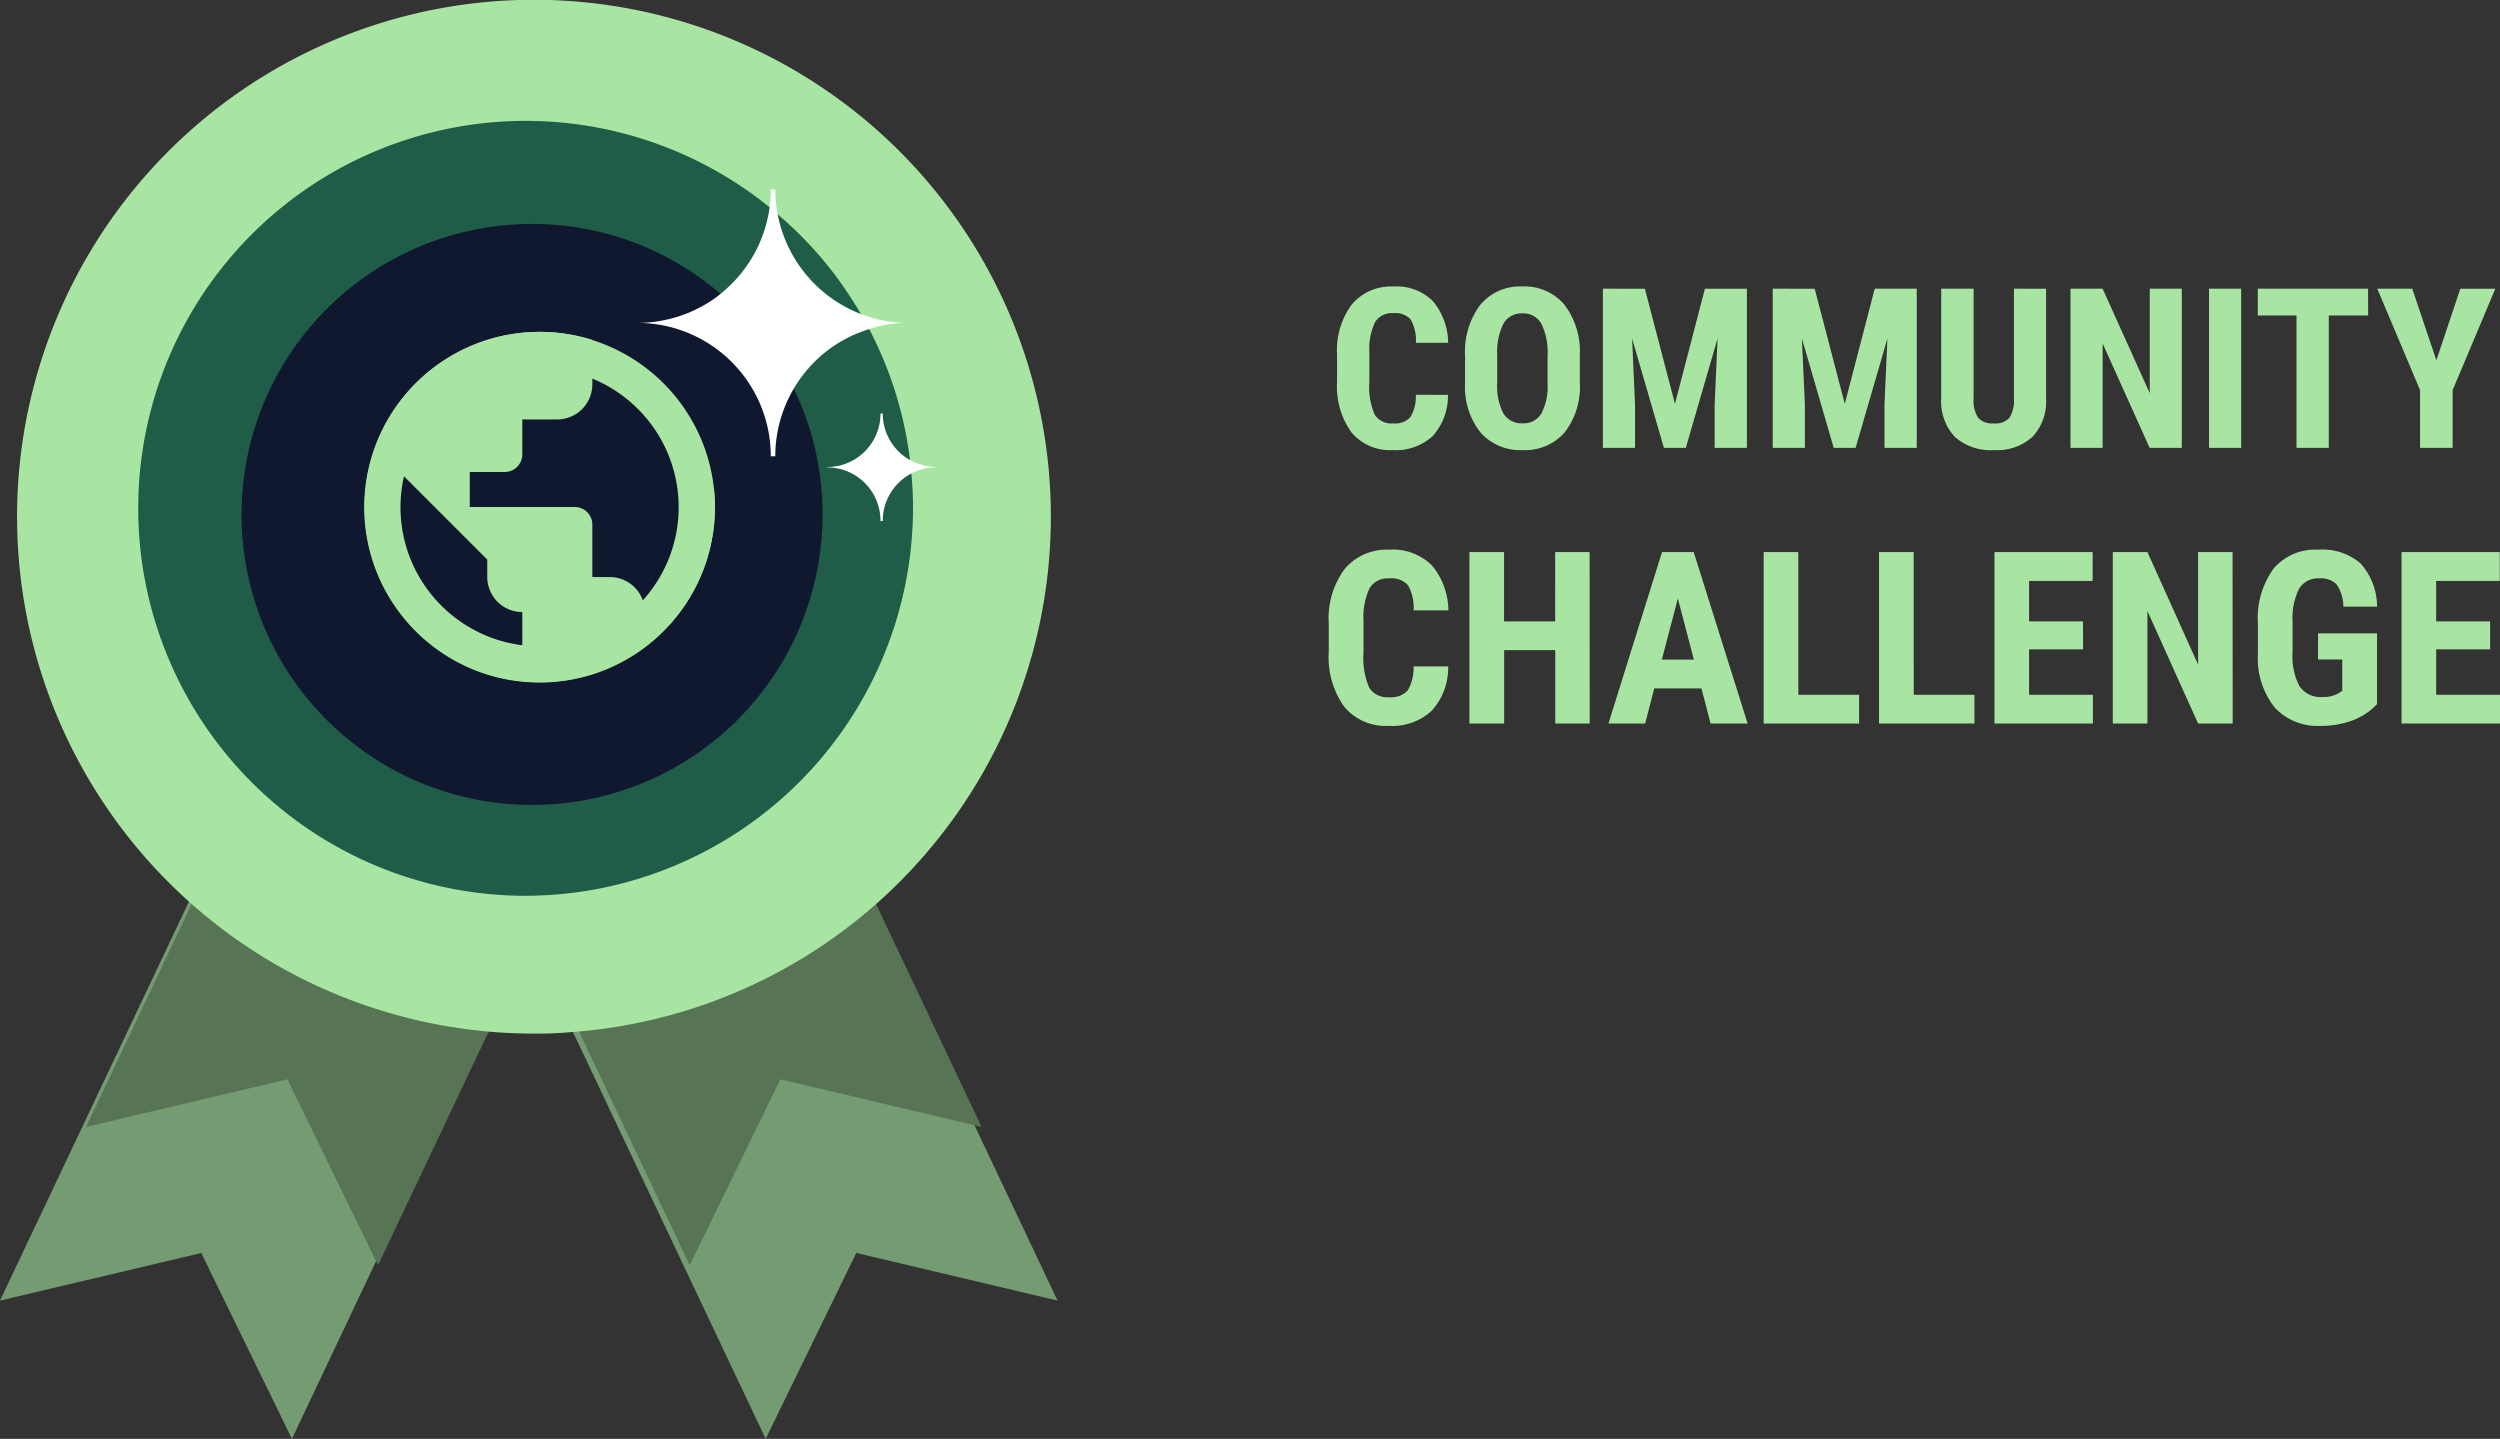 <svg xmlns="http://www.w3.org/2000/svg" width="145.125" height="83.528" viewBox="0 0 145.125 83.528">
  <rect x="0" y="0" width="145.125" height="83.528" fill="#333333" stroke="none"/>
  <g id="Gruppe_203" data-name="Gruppe 203" transform="translate(-359 -3801)">
    <path id="Pfad_1274" data-name="Pfad 1274" d="M-26.946-3.079a3.456,3.456,0,0,1-.889,2.393,3.139,3.139,0,0,1-2.311.813A2.911,2.911,0,0,1-32.548-.9a4.571,4.571,0,0,1-.835-2.942V-5.4a4.453,4.453,0,0,1,.863-2.936,2.958,2.958,0,0,1,2.4-1.031,2.979,2.979,0,0,1,2.295.844A3.839,3.839,0,0,1-26.933-6.1h-1.873a2.489,2.489,0,0,0-.3-1.349A1.19,1.19,0,0,0-30.12-7.82a1.132,1.132,0,0,0-1.06.524,3.662,3.662,0,0,0-.33,1.723v1.746A4.028,4.028,0,0,0-31.2-1.936a1.131,1.131,0,0,0,1.057.514,1.222,1.222,0,0,0,1.016-.359,2.362,2.362,0,0,0,.317-1.3Zm7.655-.711A4.311,4.311,0,0,1-20.17-.9,3.039,3.039,0,0,1-22.61.127,3.074,3.074,0,0,1-25.054-.892a4.248,4.248,0,0,1-.9-2.853V-5.326A4.544,4.544,0,0,1-25.073-8.3a3,3,0,0,1,2.45-1.07,3.016,3.016,0,0,1,2.431,1.051,4.481,4.481,0,0,1,.9,2.948Zm-1.873-1.549a3.8,3.8,0,0,0-.355-1.86,1.19,1.19,0,0,0-1.1-.609,1.194,1.194,0,0,0-1.1.587,3.606,3.606,0,0,0-.368,1.787V-3.79A3.437,3.437,0,0,0-23.728-2a1.227,1.227,0,0,0,1.117.574,1.2,1.2,0,0,0,1.085-.562,3.371,3.371,0,0,0,.362-1.742Zm5.649-3.9,1.746,6.684,1.739-6.684h2.438V0h-1.873V-2.5l.171-3.853L-13.14,0h-1.27l-1.847-6.354.171,3.853V0h-1.866V-9.242Zm9.858,0L-3.91-2.558l1.739-6.684H.267V0H-1.606V-2.5l.171-3.853L-3.282,0h-1.27L-6.4-6.354-6.227-2.5V0H-8.093V-9.242Zm13.432,0v6.4A2.989,2.989,0,0,1,6.982-.638,3.07,3.07,0,0,1,4.742.127,3.1,3.1,0,0,1,2.472-.647a3.012,3.012,0,0,1-.784-2.241V-9.242H3.567v6.36a1.9,1.9,0,0,0,.254,1.124,1.088,1.088,0,0,0,.92.336,1.075,1.075,0,0,0,.914-.333A1.9,1.9,0,0,0,5.91-2.85V-9.242ZM15.653,0H13.787L11.058-6.062V0H9.191V-9.242h1.866l2.736,6.068V-9.242h1.86ZM19.1,0H17.234V-9.242H19.1Zm7.37-7.687H24.185V0H22.312V-7.687H20.065V-9.242h6.4Zm3.961,2.6,1.39-4.151h2.031L31.376-3.352V0H29.485V-3.352L27-9.242h2.031ZM-26.934,12.685a3.722,3.722,0,0,1-.957,2.577,3.38,3.38,0,0,1-2.488.875,3.135,3.135,0,0,1-2.587-1.111,4.923,4.923,0,0,1-.9-3.168V10.183a4.8,4.8,0,0,1,.93-3.162A3.186,3.186,0,0,1-30.352,5.91a3.208,3.208,0,0,1,2.471.909,4.134,4.134,0,0,1,.96,2.611h-2.017a2.681,2.681,0,0,0-.325-1.453,1.281,1.281,0,0,0-1.09-.4,1.219,1.219,0,0,0-1.142.564A3.944,3.944,0,0,0-31.849,10v1.88a4.338,4.338,0,0,0,.332,2.037,1.218,1.218,0,0,0,1.138.554,1.316,1.316,0,0,0,1.094-.386,2.544,2.544,0,0,0,.342-1.4ZM-18.717,16h-2V11.741h-2.967V16H-25.7V6.047h2.01v4.026h2.967V6.047h2Zm6.487-2.037h-2.741L-15.5,16H-17.63l3.11-9.953h1.839L-9.55,16H-11.7Zm-2.3-1.675h1.859L-13.6,8.74Zm7.923,2.044h3.527V16H-8.62V6.047h2.01Zm6.7,0H3.616V16H-1.921V6.047H.089Zm9.83-2.639H6.788v2.639h3.705V16H4.778V6.047h5.7V7.722H6.788v2.352H9.919ZM18.607,16H16.6L13.658,9.472V16h-2.01V6.047h2.01L16.6,12.582V6.047h2Zm8.381-1.128a3.667,3.667,0,0,1-1.425.947,5.208,5.208,0,0,1-1.849.318,3.391,3.391,0,0,1-2.666-1.063,4.6,4.6,0,0,1-.978-3.093V10.189a4.923,4.923,0,0,1,.9-3.168A3.175,3.175,0,0,1,23.591,5.91a3.377,3.377,0,0,1,2.444.8,3.785,3.785,0,0,1,.954,2.509H25.033a2.27,2.27,0,0,0-.4-1.3,1.27,1.27,0,0,0-.984-.345,1.288,1.288,0,0,0-1.183.595,3.79,3.79,0,0,0-.383,1.894v1.8a3.7,3.7,0,0,0,.407,1.979,1.48,1.48,0,0,0,1.336.619,1.746,1.746,0,0,0,.964-.239l.178-.123V12.281H23.563V10.764h3.425Zm6.563-3.179H30.42v2.639h3.705V16H28.41V6.047h5.7V7.722H30.42v2.352h3.131Z" transform="translate(470 3827)" fill="#a8e5a3"/>
    <g id="logo_prize_ergo" transform="translate(330 3782)">
      <g id="Group-11">
        <g id="Group-10-Copy">
          <path id="Fill-3" d="M60.391,72.025l-14.445,30.5L40.683,91.737,29,94.5,43.445,64Z" fill="#749b71" fill-rule="evenodd"/>
          <path id="Fill-5" d="M62.984,67.025,50.946,92.444,45.683,81.652,34,84.418,46.037,59Z" fill="#577455" fill-rule="evenodd"/>
          <path id="Fill-7" d="M59,72.025l14.447,30.5,5.261-10.791L90.391,94.5,75.946,64Z" fill="#749b71" fill-rule="evenodd"/>
          <path id="Fill-9" d="M57,67.025,69.037,92.444,74.3,81.652l11.683,2.766L73.946,59Z" fill="#577455" fill-rule="evenodd"/>
          <path id="Fill-11" d="M87.037,35.987A30.006,30.006,0,1,0,60,79h.338c.637,0,1.275-.037,1.912-.094A30,30,0,0,0,87.037,35.987" fill="#a8e5a3" fill-rule="evenodd"/>
          <path id="Fill-13" d="M81.813,45.594a22.191,22.191,0,0,0-2.606-7.95,11.846,11.846,0,0,0-.619-1.05,21.74,21.74,0,0,0-4.406-5.119c-.206-.187-.431-.375-.656-.562A22.492,22.492,0,1,0,59.313,71H59.5A22.535,22.535,0,0,0,82,48.5a21.227,21.227,0,0,0-.169-2.681A.913.913,0,0,0,81.813,45.594Z" fill="#205d48" fill-rule="evenodd"/>
          <path id="Fill-15" d="M76.525,46.119a16.523,16.523,0,0,0-1.35-4.35,17,17,0,0,0-4.294-5.662A16.729,16.729,0,0,0,59.875,32a16.864,16.864,0,1,0,16.65,14.119" fill="#10182f" fill-rule="evenodd"/>
          <path id="Fill-17" d="M82.569,46a3.084,3.084,0,0,1-2.325-3h-.131A3.1,3.1,0,0,1,77,46.112v.019a3.1,3.1,0,0,1,3.113,3.113h.131a3.1,3.1,0,0,1,2.344-3.019,3.451,3.451,0,0,1,.769-.094v-.019A2.855,2.855,0,0,1,82.569,46" fill="#fff" fill-rule="evenodd"/>
          <path id="Fill-19" d="M81.75,37.744a7.648,7.648,0,0,1-3.075-.638A7.765,7.765,0,0,1,74.006,30h-.262a7.069,7.069,0,0,1-.131,1.425,7.738,7.738,0,0,1-2.138,4.05,8.626,8.626,0,0,1-.881.769A7.784,7.784,0,0,1,66,37.744a7.746,7.746,0,0,1,7.744,7.744h.262a7.667,7.667,0,0,1,.881-3.581,7.662,7.662,0,0,1,4.406-3.75,7.113,7.113,0,0,1,2.456-.412" fill="#fff" fill-rule="evenodd"/>
          <g id="earth_icon" transform="translate(49.492 36.236)">
            <path id="Pfad_157" data-name="Pfad 157" d="M19.218,24.63a8.394,8.394,0,0,1,.081,1.017,8.09,8.09,0,0,1-2.135,5.48,2.017,2.017,0,0,0-1.932-1.413H14.216v-3.05A1.02,1.02,0,0,0,13.2,25.646H7.1V23.613H9.133A1.02,1.02,0,0,0,10.15,22.6V20.563h2.033a2.039,2.039,0,0,0,2.033-2.033V15.948a10.167,10.167,0,1,0,7.116,9.7c0-.346-.02-.681-.051-1.017ZM10.15,33.708a8.121,8.121,0,0,1-7.116-8.062,8.253,8.253,0,0,1,.213-1.82l4.87,4.87v1.017a2.039,2.039,0,0,0,2.033,2.033Z" transform="translate(-0.323 -13.45)" fill="#a8e5a3"/>
            <path id="Pfad_158" data-name="Pfad 158" d="M0,0H23.04V23.04H0Z" fill="none"/>
            <path id="circle" d="M10.176,20.351a10.128,10.128,0,0,1-5.689-1.738A10.205,10.205,0,0,1,.8,14.137a10.162,10.162,0,0,1,.938-9.65A10.205,10.205,0,0,1,6.215.8a10.162,10.162,0,0,1,9.65.938,10.205,10.205,0,0,1,3.687,4.477,10.162,10.162,0,0,1-.938,9.65,10.205,10.205,0,0,1-4.477,3.687A10.112,10.112,0,0,1,10.176,20.351Zm0-18.246A8.033,8.033,0,0,0,5.664,3.484,8.094,8.094,0,0,0,2.74,7.034a8.06,8.06,0,0,0,.744,7.654,8.094,8.094,0,0,0,3.551,2.924,8.06,8.06,0,0,0,7.654-.744,8.094,8.094,0,0,0,2.924-3.551,8.06,8.06,0,0,0-.744-7.654A8.094,8.094,0,0,0,13.317,2.74,8.02,8.02,0,0,0,10.176,2.105Z" transform="translate(0.654 2.034)" fill="#a8e5a3"/>
          </g>
        </g>
      </g>
    </g>
  </g>
</svg>
